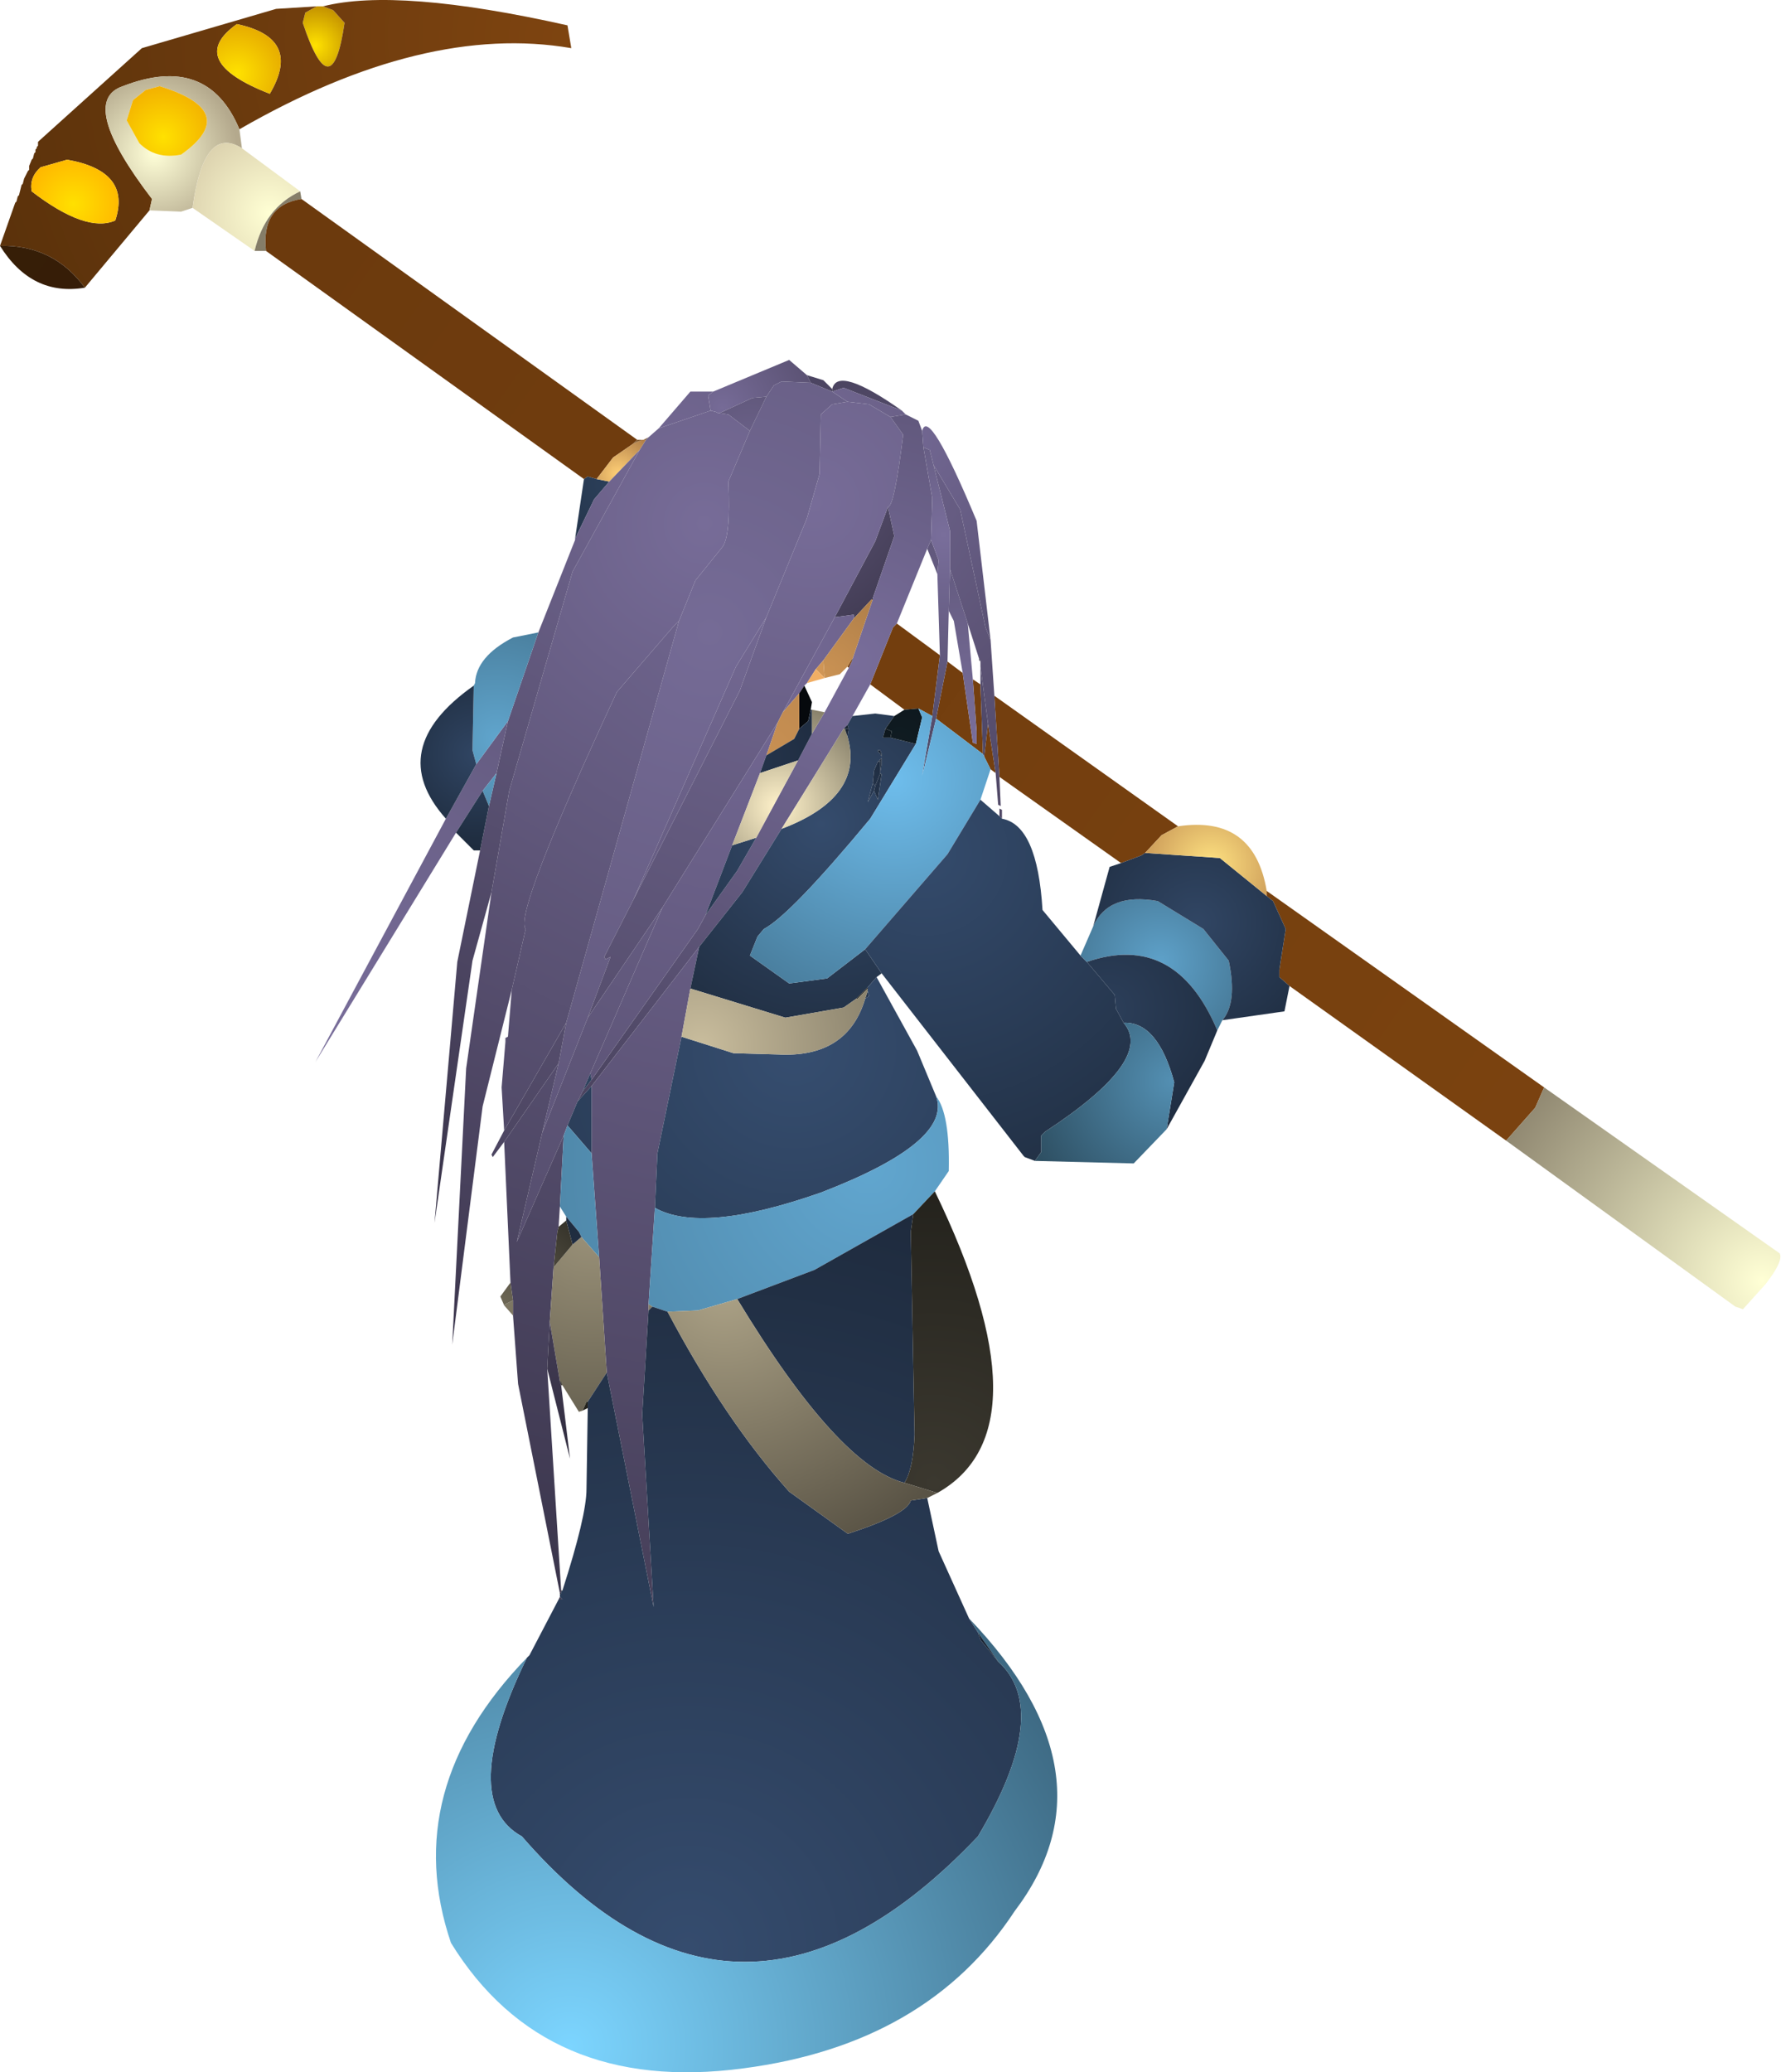 <?xml version="1.0" encoding="UTF-8" standalone="no"?>
<svg xmlns:ffdec="https://www.free-decompiler.com/flash" xmlns:xlink="http://www.w3.org/1999/xlink" ffdec:objectType="shape" height="81.75px" width="70.3px" xmlns="http://www.w3.org/2000/svg">
  <g transform="matrix(1.0, 0.0, 0.0, 1.0, 35.15, 40.9)">
    <path d="M-22.4 -40.65 L-22.0 -40.5 -21.55 -40.0 Q-22.05 -36.55 -23.2 -40.0 L-23.1 -40.4 -22.65 -40.65 -22.4 -40.65" fill="url(#gradient0)" fill-rule="evenodd" stroke="none"/>
    <path d="M-22.4 -40.65 Q-19.45 -41.4 -12.75 -39.9 L-12.6 -39.0 Q-18.4 -40.0 -25.7 -35.8 -26.95 -38.8 -30.3 -37.5 -32.1 -36.9 -29.15 -33.05 L-29.25 -32.6 -31.8 -29.55 Q-33.05 -31.25 -35.15 -31.2 L-34.55 -32.9 -34.5 -32.95 -34.45 -33.15 -34.4 -33.2 -34.3 -33.6 -34.25 -33.65 -34.2 -33.85 -34.15 -33.95 -34.05 -34.15 -34.0 -34.2 -34.0 -34.3 -34.0 -34.35 -33.9 -34.6 -33.85 -34.65 -33.8 -34.85 -33.75 -34.9 -33.75 -35.0 -33.7 -35.05 -33.7 -35.1 -33.65 -35.15 -33.65 -35.3 -33.6 -35.35 -29.55 -39.0 -24.25 -40.55 -22.65 -40.65 -23.1 -40.4 -23.2 -40.0 Q-22.05 -36.55 -21.55 -40.0 L-22.0 -40.5 -22.4 -40.65 M-25.8 -39.95 Q-27.85 -38.5 -24.5 -37.2 -23.2 -39.4 -25.8 -39.95 M-32.5 -34.6 L-33.55 -34.3 Q-34.0 -33.9 -33.9 -33.35 -31.75 -31.7 -30.6 -32.2 -29.95 -34.15 -32.5 -34.6" fill="url(#gradient1)" fill-rule="evenodd" stroke="none"/>
    <path d="M-35.15 -31.2 Q-33.05 -31.25 -31.8 -29.55 -33.9 -29.2 -35.15 -31.2" fill="url(#gradient2)" fill-rule="evenodd" stroke="none"/>
    <path d="M-29.25 -32.6 L-29.15 -33.05 Q-32.1 -36.9 -30.3 -37.5 -26.95 -38.8 -25.7 -35.8 L-25.6 -35.05 Q-27.1 -36.0 -27.55 -32.7 L-28.0 -32.55 -29.25 -32.6 M-29.4 -37.35 L-29.9 -36.95 -30.15 -36.15 -29.65 -35.25 Q-29.0 -34.6 -28.0 -34.8 -25.6 -36.5 -28.85 -37.5 L-29.4 -37.35" fill="url(#gradient3)" fill-rule="evenodd" stroke="none"/>
    <path d="M-25.8 -39.95 Q-23.2 -39.4 -24.5 -37.2 -27.85 -38.5 -25.8 -39.95" fill="url(#gradient4)" fill-rule="evenodd" stroke="none"/>
    <path d="M-29.4 -37.35 L-28.85 -37.5 Q-25.6 -36.5 -28.0 -34.8 -29.0 -34.6 -29.65 -35.25 L-30.15 -36.15 -29.9 -36.95 -29.4 -37.35" fill="url(#gradient5)" fill-rule="evenodd" stroke="none"/>
    <path d="M-25.6 -35.05 L-23.3 -33.35 Q-24.7 -32.7 -25.1 -31.0 L-27.55 -32.7 Q-27.1 -36.0 -25.6 -35.05" fill="url(#gradient6)" fill-rule="evenodd" stroke="none"/>
    <path d="M-23.3 -33.35 L-23.25 -33.05 Q-24.85 -32.8 -24.65 -31.0 L-25.1 -31.0 Q-24.7 -32.7 -23.3 -33.35" fill="url(#gradient7)" fill-rule="evenodd" stroke="none"/>
    <path d="M-23.25 -33.05 L-10.0 -23.55 -10.15 -23.4 -10.95 -22.85 -11.6 -22.0 -11.95 -22.1 -12.1 -22.0 -24.65 -31.0 Q-24.85 -32.8 -23.25 -33.05 M4.1 -13.45 L11.35 -8.3 10.7 -7.95 10.05 -7.25 9.9 -7.15 9.1 -6.85 4.3 -10.25 4.1 -13.45 M14.85 -5.75 L25.8 2.0 25.45 2.8 24.3 4.1 15.75 -2.0 15.35 -2.35 15.35 -2.65 15.6 -4.25 15.1 -5.35 14.85 -5.55 14.85 -5.75 M-1.5 -14.85 L-1.65 -14.55 -1.7 -14.6 -1.55 -14.85 -1.5 -14.85 M-0.8 -13.9 L0.1 -16.15 0.25 -16.3 1.95 -15.05 1.65 -12.65 1.1 -12.95 0.55 -12.9 -0.8 -13.9 M3.85 -12.35 L4.15 -10.4 3.95 -10.55 3.7 -11.05 3.85 -12.35 M2.25 -14.8 L2.85 -14.35 3.25 -11.6 3.4 -11.55 3.4 -12.05 3.25 -14.1 3.55 -13.9 3.65 -11.15 1.8 -12.55 2.25 -14.8" fill="url(#gradient8)" fill-rule="evenodd" stroke="none"/>
    <path d="M-32.5 -34.6 Q-29.95 -34.15 -30.6 -32.2 -31.75 -31.7 -33.9 -33.35 -34.0 -33.9 -33.55 -34.3 L-32.5 -34.6" fill="url(#gradient9)" fill-rule="evenodd" stroke="none"/>
    <path d="M-12.45 -19.65 L-12.1 -22.0 -11.95 -22.1 -11.6 -22.0 -11.1 -21.9 -11.7 -21.2 -12.45 -19.65" fill="url(#gradient10)" fill-rule="evenodd" stroke="none"/>
    <path d="M-9.8 -23.55 L-9.75 -23.55 -9.65 -23.55 -9.9 -23.15 -11.1 -21.9 -11.6 -22.0 -10.95 -22.85 -10.15 -23.4 -9.8 -23.55" fill="url(#gradient11)" fill-rule="evenodd" stroke="none"/>
    <path d="M-10.0 -23.55 L-9.8 -23.55 -10.15 -23.4 -10.0 -23.55 M-9.75 -23.55 L-9.55 -23.65 -9.65 -23.55 -9.75 -23.55" fill="url(#gradient12)" fill-rule="evenodd" stroke="none"/>
    <path d="M-9.55 -23.65 L-9.15 -24.0 -7.1 -24.7 -6.9 -24.65 -6.8 -24.6 -6.75 -24.6 -6.4 -24.55 -5.55 -23.9 -6.4 -21.9 Q-6.3 -19.7 -6.65 -19.3 L-7.7 -18.0 -8.35 -16.4 -8.6 -16.15 -10.8 -13.6 Q-14.9 -4.8 -14.4 -4.25 L-14.95 -1.85 -16.1 2.75 -17.3 12.15 -16.75 1.25 -15.75 -5.7 -15.05 -9.7 -12.55 -18.35 -9.9 -23.15 -9.65 -23.55 -9.55 -23.65" fill="url(#gradient13)" fill-rule="evenodd" stroke="none"/>
    <path d="M-9.15 -24.0 L-7.9 -25.45 -7.0 -25.45 -7.2 -25.3 -7.1 -24.7 -9.15 -24.0 M-15.75 -5.7 L-16.5 -3.0 -18.0 7.35 -17.1 -2.95 -16.2 -7.35 -15.85 -9.1 -15.55 -10.4 -15.1 -12.45 -13.9 -15.95 -12.45 -19.6 -12.45 -19.65 -11.7 -21.2 -11.1 -21.9 -9.9 -23.15 -12.55 -18.35 -15.05 -9.7 -15.75 -5.7" fill="url(#gradient14)" fill-rule="evenodd" stroke="none"/>
    <path d="M-7.0 -25.45 L-4.0 -26.7 -3.3 -26.1 -3.15 -25.8 -4.3 -25.85 -4.6 -25.7 -4.9 -25.25 -5.45 -25.2 -6.75 -24.6 -6.8 -24.6 -6.9 -24.65 -7.1 -24.7 -7.2 -25.3 -7.0 -25.45" fill="url(#gradient15)" fill-rule="evenodd" stroke="none"/>
    <path d="M-3.3 -26.1 L-2.65 -25.9 -2.3 -25.55 -2.3 -25.45 -3.15 -25.8 -3.3 -26.1 M-17.15 -8.05 L-22.7 1.0 -17.55 -8.6 -16.35 -10.75 -15.1 -12.45 -15.55 -10.4 -16.1 -9.7 -17.15 -8.05" fill="url(#gradient16)" fill-rule="evenodd" stroke="none"/>
    <path d="M-4.9 -25.25 L-4.6 -25.7 -4.3 -25.85 -3.15 -25.8 -2.3 -25.45 -1.7 -25.05 -2.3 -24.95 -2.75 -24.55 -2.8 -22.2 -3.3 -20.45 -4.9 -16.55 -6.1 -14.6 -10.15 -5.4 -11.3 -3.15 -11.25 -3.05 -11.05 -3.15 -11.95 -0.75 -13.75 3.8 -13.1 1.05 -12.8 -0.55 -8.35 -16.4 -7.7 -18.0 -6.65 -19.3 Q-6.3 -19.7 -6.4 -21.9 L-5.55 -23.9 -4.9 -25.25" fill="url(#gradient17)" fill-rule="evenodd" stroke="none"/>
    <path d="M-4.9 -25.25 L-5.55 -23.9 -6.4 -24.55 -6.75 -24.6 -5.45 -25.2 -4.9 -25.25 M-0.1 -20.9 L0.15 -19.75 -0.7 -17.3 -0.75 -17.25 -1.45 -16.5 -1.45 -16.65 -2.2 -16.55 -0.6 -19.55 -0.1 -20.9" fill="url(#gradient18)" fill-rule="evenodd" stroke="none"/>
    <path d="M-2.3 -25.55 Q-2.1 -26.5 0.45 -24.7 L-1.85 -25.6 -2.3 -25.45 -2.3 -25.55 M1.45 -19.25 L1.6 -19.6 1.9 -18.8 1.85 -18.25 1.45 -19.25 M2.35 -18.45 L3.05 -16.3 3.25 -14.1 3.4 -12.05 3.4 -11.55 3.25 -11.6 2.85 -14.35 2.5 -16.4 2.3 -16.8 2.35 -18.45" fill="url(#gradient19)" fill-rule="evenodd" stroke="none"/>
    <path d="M0.45 -24.7 L0.6 -24.55 0.0 -24.45 -0.85 -24.95 -1.7 -25.05 -2.3 -25.45 -1.85 -25.6 0.45 -24.7 M3.95 -15.65 L4.1 -13.45 4.3 -10.25 4.35 -9.1 4.25 -9.15 4.15 -10.4 3.85 -12.35 3.55 -14.6 3.55 -14.8 3.55 -14.85 3.5 -14.9 3.05 -16.3 2.35 -18.45 2.35 -19.95 1.7 -22.55 2.75 -20.8 3.75 -16.15 3.95 -15.65 M4.3 -8.7 L4.3 -9.0 4.4 -8.95 4.4 -8.6 4.3 -8.7" fill="url(#gradient20)" fill-rule="evenodd" stroke="none"/>
    <path d="M-15.25 4.15 L-15.7 4.75 -15.75 4.65 -15.25 3.7 -12.8 -0.55 -13.1 1.05 -15.25 4.15 M-11.95 -0.75 L-11.05 -3.15 -11.25 -3.05 -11.3 -3.15 -10.15 -5.4 -5.95 -13.65 -4.9 -16.55 -3.3 -20.45 -2.8 -22.2 -2.75 -24.55 -2.3 -24.95 -1.7 -25.05 -0.85 -24.95 0.0 -24.45 0.5 -23.75 Q0.15 -20.9 -0.1 -20.9 L-0.6 -19.55 -2.2 -16.55 -4.25 -12.8 -4.45 -12.4 -9.0 -5.1 -11.95 -0.75" fill="url(#gradient21)" fill-rule="evenodd" stroke="none"/>
    <path d="M-13.75 3.8 L-11.95 -0.75 -9.0 -5.1 -11.85 1.45 -12.15 2.15 -12.35 2.55 -12.75 3.5 -12.9 3.9 -14.75 8.1 -13.75 3.8 M-10.15 -5.4 L-6.1 -14.6 -4.9 -16.55 -5.95 -13.65 -10.15 -5.4" fill="url(#gradient22)" fill-rule="evenodd" stroke="none"/>
    <path d="M0.6 -24.55 L1.1 -24.3 1.25 -23.9 1.3 -23.25 1.65 -21.25 1.6 -19.6 1.45 -19.25 0.25 -16.3 0.1 -16.15 -0.8 -13.9 -1.5 -12.65 -1.7 -12.3 -1.85 -12.15 -4.3 -8.2 -5.85 -5.7 -7.55 -3.55 -11.8 1.95 -12.35 2.55 -12.15 2.15 -11.8 1.7 -7.6 -4.25 -7.3 -4.8 -6.05 -6.55 -5.3 -7.85 -3.65 -10.9 -3.1 -11.95 -2.6 -12.8 -1.65 -14.55 -1.5 -14.85 -1.5 -14.9 -0.7 -17.25 -0.7 -17.3 0.15 -19.75 -0.1 -20.9 Q0.15 -20.9 0.5 -23.75 L0.0 -24.45 0.6 -24.55" fill="url(#gradient23)" fill-rule="evenodd" stroke="none"/>
    <path d="M-13.1 22.2 L-13.05 22.1 -12.95 22.2 -13.1 22.2 M-13.05 21.95 L-14.7 13.7 -14.9 11.0 -14.9 10.4 -15.0 9.7 -15.25 4.15 -13.1 1.05 -13.75 3.8 -14.75 8.1 -12.9 3.9 -13.05 6.7 -13.1 7.5 -13.15 7.7 -13.3 9.1 -13.45 11.25 -13.55 13.1 -13.0 21.85 -13.0 21.9 -13.0 21.95 -13.05 21.95 M-15.25 3.7 L-15.35 2.0 -15.2 0.2 -15.2 0.05 -15.1 0.0 -14.95 -1.85 -14.4 -4.25 Q-14.9 -4.8 -10.8 -13.6 L-8.6 -16.15 -8.35 -16.4 -12.8 -0.55 -15.25 3.7" fill="url(#gradient24)" fill-rule="evenodd" stroke="none"/>
    <path d="M-2.2 -16.55 L-1.45 -16.65 -1.45 -16.5 -2.65 -14.85 -2.95 -14.5 -3.3 -13.95 -3.4 -13.85 -3.6 -13.55 -4.25 -12.8 -2.2 -16.55 M-7.3 -4.8 L-7.6 -4.25 -11.8 1.7 -11.85 1.45 -9.0 -5.1 -4.45 -12.4 -4.9 -11.1 -5.15 -10.4 -6.25 -7.55 -7.3 -4.8 M-11.8 1.95 L-7.55 -3.55 -7.9 -1.9 -8.25 0.0 -9.2 4.6 -9.3 6.75 -9.55 10.55 -9.55 10.8 -9.8 14.9 -9.35 22.5 -11.2 13.25 -11.5 8.7 -11.8 4.6 -11.8 1.95" fill="url(#gradient25)" fill-rule="evenodd" stroke="none"/>
    <path d="M-1.45 -16.5 L-0.75 -17.25 -0.7 -17.25 -1.5 -14.9 -1.55 -14.85 -1.7 -14.6 -2.0 -14.3 -2.6 -14.15 -2.65 -14.85 -1.45 -16.5" fill="url(#gradient26)" fill-rule="evenodd" stroke="none"/>
    <path d="M-0.75 -17.25 L-0.7 -17.3 -0.7 -17.25 -0.75 -17.25 M-1.5 -14.9 L-1.5 -14.85 -1.55 -14.85 -1.5 -14.9" fill="url(#gradient27)" fill-rule="evenodd" stroke="none"/>
    <path d="M1.25 -23.9 Q1.5 -24.9 3.4 -20.35 L3.95 -15.65 3.75 -16.15 2.75 -20.8 1.7 -22.55 1.55 -23.15 1.3 -23.25 1.25 -23.9 M3.55 -14.85 L3.55 -14.8 3.5 -14.85 3.55 -14.85 M3.55 -14.6 L3.85 -12.35 3.7 -11.05 3.65 -11.15 3.55 -13.9 3.55 -14.6" fill="url(#gradient28)" fill-rule="evenodd" stroke="none"/>
    <path d="M1.6 -19.6 L1.65 -21.25 1.3 -23.25 1.55 -23.15 1.7 -22.55 2.35 -19.95 2.35 -18.45 2.3 -16.8 2.25 -14.8 1.8 -12.55 1.25 -10.3 1.65 -12.65 1.95 -15.05 1.85 -18.25 1.9 -18.8 1.6 -19.6" fill="url(#gradient29)" fill-rule="evenodd" stroke="none"/>
    <path d="M-0.35 -2.5 L-0.55 -2.35 -0.9 -1.95 -1.35 -1.5 -1.85 -1.15 -4.15 -0.75 -7.9 -1.9 -7.55 -3.55 -5.85 -5.7 -4.3 -8.2 Q-1.0 -9.45 -1.7 -11.85 L-1.65 -12.15 -1.7 -12.3 -1.5 -12.65 -0.6 -12.75 0.15 -12.65 -0.2 -12.15 -0.3 -11.8 0.0 -11.8 1.0 -11.55 -0.8 -8.6 Q-3.95 -4.8 -5.0 -4.25 L-5.25 -3.95 -5.55 -3.2 -4.0 -2.1 -2.5 -2.3 -1.0 -3.45 -0.35 -2.5 M-5.3 -7.85 L-6.05 -6.55 -7.3 -4.8 -6.25 -7.55 -5.3 -7.85 M-0.4 -11.15 L-0.35 -11.05 -0.35 -11.15 -0.4 -11.3 -0.5 -11.3 -0.5 -11.25 -0.4 -11.15 M-0.4 -10.45 L-0.35 -10.75 -0.35 -11.0 -0.4 -10.95 -0.5 -10.85 -0.65 -10.5 -0.7 -10.0 -0.9 -9.25 -0.65 -9.7 -0.5 -9.35 -0.35 -10.35 -0.4 -10.4 -0.4 -10.45 M-1.0 -1.5 L-0.9 -1.8 -0.85 -1.6 -1.0 -1.5" fill="url(#gradient30)" fill-rule="evenodd" stroke="none"/>
    <path d="M-0.2 -12.15 L0.15 -12.65 0.55 -12.9 1.1 -12.95 1.25 -12.6 1.0 -11.55 0.0 -11.8 0.05 -12.05 -0.2 -12.15" fill="url(#gradient31)" fill-rule="evenodd" stroke="none"/>
    <path d="M1.0 -11.55 L1.25 -12.6 1.1 -12.95 1.65 -12.65 1.25 -10.3 1.8 -12.55 3.65 -11.15 3.7 -11.05 3.95 -10.55 3.55 -9.35 2.25 -7.2 -1.0 -3.45 -2.5 -2.3 -4.0 -2.1 -5.55 -3.2 -5.25 -3.95 -5.0 -4.25 Q-3.95 -4.8 -0.8 -8.6 L1.0 -11.55" fill="url(#gradient32)" fill-rule="evenodd" stroke="none"/>
    <path d="M-0.2 -12.15 L0.05 -12.05 0.0 -11.8 -0.3 -11.8 -0.2 -12.15" fill="url(#gradient33)" fill-rule="evenodd" stroke="none"/>
    <path d="M-16.45 -13.85 L-16.4 -13.95 Q-16.35 -15.0 -14.9 -15.75 L-13.9 -15.95 -15.1 -12.45 -16.35 -10.75 -16.5 -11.3 -16.45 -13.85 M-15.55 -10.4 L-15.85 -9.1 -16.1 -9.7 -15.55 -10.4" fill="url(#gradient34)" fill-rule="evenodd" stroke="none"/>
    <path d="M-16.2 -7.35 L-16.45 -7.35 -17.15 -8.05 -16.1 -9.7 -15.85 -9.1 -16.2 -7.35 M-17.55 -8.6 Q-20.0 -11.35 -16.45 -13.85 L-16.5 -11.3 -16.35 -10.75 -17.55 -8.6" fill="url(#gradient35)" fill-rule="evenodd" stroke="none"/>
    <path d="M-2.6 -14.15 L-2.95 -14.5 -2.65 -14.85 -2.6 -14.15" fill="url(#gradient36)" fill-rule="evenodd" stroke="none"/>
    <path d="M3.5 -14.9 L3.55 -14.85 3.5 -14.85 3.5 -14.9" fill="url(#gradient37)" fill-rule="evenodd" stroke="none"/>
    <path d="M-2.95 -14.5 L-2.6 -14.15 -3.3 -13.95 -2.95 -14.5" fill="url(#gradient38)" fill-rule="evenodd" stroke="none"/>
    <path d="M-3.6 -13.55 L-3.4 -13.85 -3.1 -13.2 -3.15 -12.9 -3.25 -12.45 -3.6 -12.15 -3.6 -13.55" fill="url(#gradient39)" fill-rule="evenodd" stroke="none"/>
    <path d="M-3.6 -13.55 L-3.6 -12.15 -3.8 -11.75 -4.9 -11.1 -4.45 -12.4 -4.25 -12.8 -3.6 -13.55" fill="url(#gradient40)" fill-rule="evenodd" stroke="none"/>
    <path d="M-3.1 -11.95 L-3.65 -10.9 -5.15 -10.4 -4.9 -11.1 -3.8 -11.75 -3.6 -12.15 -3.25 -12.45 -3.15 -12.9 -3.1 -12.9 -3.1 -11.95" fill="url(#gradient41)" fill-rule="evenodd" stroke="none"/>
    <path d="M-2.6 -12.8 L-3.1 -11.95 -3.1 -12.9 -2.6 -12.8 M-3.65 -10.9 L-5.3 -7.85 -6.25 -7.55 -5.15 -10.4 -3.65 -10.9 M-4.3 -8.2 L-1.85 -12.15 -1.8 -12.15 -1.7 -11.85 Q-1.0 -9.45 -4.3 -8.2" fill="url(#gradient42)" fill-rule="evenodd" stroke="none"/>
    <path d="M-1.85 -12.15 L-1.7 -12.3 -1.65 -12.15 -1.8 -12.15 -1.85 -12.15" fill="url(#gradient43)" fill-rule="evenodd" stroke="none"/>
    <path d="M-1.65 -12.15 L-1.7 -11.85 -1.8 -12.15 -1.65 -12.15" fill="url(#gradient44)" fill-rule="evenodd" stroke="none"/>
    <path d="M5.7 4.9 L5.3 4.75 5.25 4.7 -0.35 -2.5 -1.0 -3.45 2.25 -7.2 3.55 -9.35 4.3 -8.7 4.4 -8.6 Q5.8 -8.35 6.0 -5.0 L7.5 -3.2 7.75 -2.95 8.85 -1.65 8.9 -1.1 9.2 -0.55 Q10.45 0.9 6.1 3.75 L5.95 3.9 5.95 4.55 5.7 4.9" fill="url(#gradient45)" fill-rule="evenodd" stroke="none"/>
    <path d="M-0.35 -11.15 L-0.4 -11.15 -0.5 -11.25 -0.5 -11.3 -0.4 -11.3 -0.35 -11.15 M-0.4 -10.95 L-0.4 -10.85 -0.5 -10.85 -0.4 -10.95" fill="url(#gradient46)" fill-rule="evenodd" stroke="none"/>
    <path d="M-0.35 -11.15 L-0.35 -11.05 -0.4 -11.15 -0.35 -11.15 M-0.4 -10.95 L-0.35 -11.0 -0.35 -10.75 -0.4 -10.45 -0.4 -10.85 -0.4 -10.95" fill="url(#gradient47)" fill-rule="evenodd" stroke="none"/>
    <path d="M-0.4 -10.85 L-0.4 -10.45 -0.4 -10.4 -0.6 -9.9 -0.7 -10.0 -0.65 -10.5 -0.5 -10.85 -0.4 -10.85" fill="url(#gradient48)" fill-rule="evenodd" stroke="none"/>
    <path d="M-0.65 -9.7 L-0.9 -9.25 -0.7 -10.0 -0.6 -9.9 -0.65 -9.7" fill="url(#gradient49)" fill-rule="evenodd" stroke="none"/>
    <path d="M-0.4 -10.4 L-0.35 -10.35 -0.5 -9.35 -0.65 -9.7 -0.6 -9.9 -0.4 -10.4" fill="url(#gradient50)" fill-rule="evenodd" stroke="none"/>
    <path d="M13.1 -0.65 L12.9 -0.25 Q11.25 -4.15 7.75 -2.95 L7.5 -3.2 8.0 -4.35 Q8.6 -5.7 10.55 -5.35 L12.35 -4.25 13.35 -3.0 Q13.7 -1.35 13.1 -0.65" fill="url(#gradient51)" fill-rule="evenodd" stroke="none"/>
    <path d="M15.75 -2.0 L15.55 -1.0 13.1 -0.65 Q13.7 -1.35 13.35 -3.0 L12.35 -4.25 10.55 -5.35 Q8.6 -5.7 8.0 -4.35 L8.65 -6.7 9.1 -6.85 9.9 -7.15 10.05 -7.25 13.0 -7.05 14.85 -5.55 15.1 -5.35 15.6 -4.25 15.35 -2.65 15.35 -2.35 15.75 -2.0" fill="url(#gradient52)" fill-rule="evenodd" stroke="none"/>
    <path d="M11.35 -8.3 Q14.35 -8.75 14.85 -5.75 L14.85 -5.55 13.0 -7.05 10.05 -7.25 10.7 -7.95 11.35 -8.3" fill="url(#gradient53)" fill-rule="evenodd" stroke="none"/>
    <path d="M-0.55 -2.35 L1.05 0.55 1.8 2.35 Q2.45 4.15 -2.75 6.15 -7.45 7.8 -9.3 6.75 L-9.2 4.6 -8.25 0.0 -6.2 0.65 -4.45 0.7 Q-1.7 0.85 -1.0 -1.5 L-0.85 -1.6 -0.9 -1.8 -0.9 -1.9 -0.9 -1.95 -0.55 -2.35 M-11.8 1.7 L-12.15 2.15 -11.85 1.45 -11.8 1.7 M-12.35 2.55 L-11.8 1.95 -11.8 4.6 -12.75 3.5 -12.35 2.55" fill="url(#gradient54)" fill-rule="evenodd" stroke="none"/>
    <path d="M12.9 -0.25 L12.4 0.95 10.9 3.65 11.2 1.8 Q10.55 -0.6 9.2 -0.55 L8.9 -1.1 8.85 -1.65 7.75 -2.95 Q11.25 -4.15 12.9 -0.25" fill="url(#gradient55)" fill-rule="evenodd" stroke="none"/>
    <path d="M10.9 3.65 L9.6 5.0 5.7 4.9 5.95 4.55 5.95 3.9 6.1 3.75 Q10.45 0.9 9.2 -0.55 10.55 -0.6 11.2 1.8 L10.9 3.65" fill="url(#gradient56)" fill-rule="evenodd" stroke="none"/>
    <path d="M-0.9 -1.9 L-1.3 -1.5 -1.35 -1.5 -0.9 -1.95 -0.9 -1.9" fill="url(#gradient57)" fill-rule="evenodd" stroke="none"/>
    <path d="M-8.25 0.0 L-7.9 -1.9 -4.15 -0.75 -1.85 -1.15 -1.35 -1.5 -1.3 -1.5 -0.9 -1.9 -0.9 -1.8 -1.0 -1.5 Q-1.7 0.85 -4.45 0.7 L-6.2 0.65 -8.25 0.0" fill="url(#gradient58)" fill-rule="evenodd" stroke="none"/>
    <path d="M1.8 2.35 Q2.35 3.05 2.3 5.3 L1.75 6.1 0.9 7.0 -3.0 9.2 -6.05 10.35 -7.6 10.8 -8.8 10.85 -9.4 10.65 -9.55 10.55 -9.3 6.75 Q-7.45 7.8 -2.75 6.15 2.45 4.15 1.8 2.35 M-12.9 3.9 L-12.75 3.5 -11.8 4.6 -11.5 8.7 -12.2 7.9 -12.3 7.7 -12.8 7.1 -13.05 6.7 -12.9 3.9" fill="url(#gradient59)" fill-rule="evenodd" stroke="none"/>
    <path d="M-14.9 11.0 L-15.25 10.6 -15.2 10.55 -14.9 10.4 -14.9 11.0 M-12.55 8.2 L-12.2 7.9 -11.5 8.7 -11.2 13.25 -11.95 14.4 -12.0 14.4 -12.15 14.75 -12.3 14.8 -12.95 13.75 -13.0 13.6 -13.05 13.6 -13.45 11.25 -13.3 9.1 -12.55 8.2 M-9.55 10.8 L-9.55 10.55 -9.4 10.65 -9.55 10.8" fill="url(#gradient60)" fill-rule="evenodd" stroke="none"/>
    <path d="M1.45 18.2 L1.9 20.3 3.1 22.95 3.45 23.5 3.55 23.8 4.25 24.65 Q6.4 26.6 3.45 31.55 -5.95 41.45 -14.55 31.55 -17.1 30.15 -14.35 24.5 L-14.25 24.4 -13.1 22.2 -12.95 22.2 -13.05 22.1 -13.05 22.0 -13.0 21.95 -13.0 21.9 -12.95 21.85 Q-12.0 18.9 -12.0 17.85 L-11.95 14.65 -11.95 14.4 -11.2 13.25 -9.35 22.5 -9.8 14.9 -9.55 10.8 -9.4 10.65 -8.8 10.85 Q-6.55 15.1 -4.0 17.95 L-1.7 19.6 -1.65 19.6 Q0.65 18.85 0.8 18.3 L1.45 18.2 M-12.55 8.2 L-12.8 7.25 -12.8 7.1 -12.3 7.7 -12.2 7.9 -12.55 8.2 M-6.05 10.35 L-3.0 9.2 0.9 7.0 0.8 7.7 0.95 15.7 Q0.9 17.05 0.55 17.6 -2.05 16.95 -6.05 10.35" fill="url(#gradient61)" fill-rule="evenodd" stroke="none"/>
    <path d="M25.8 2.0 L35.1 8.55 Q35.25 8.85 34.55 9.75 L33.65 10.75 33.35 10.65 24.3 4.1 25.45 2.8 25.8 2.0" fill="url(#gradient62)" fill-rule="evenodd" stroke="none"/>
    <path d="M-15.25 10.6 L-15.4 10.25 -15.0 9.7 -14.9 10.4 -15.2 10.55 -15.25 10.6 M-12.8 7.25 L-12.55 8.2 -13.3 9.1 -13.15 7.7 -13.1 7.5 -12.8 7.25 M-12.15 14.75 L-12.0 14.4 -11.95 14.4 -11.95 14.65 -12.15 14.75 M-12.95 13.75 L-13.0 13.75 -13.05 13.6 -13.0 13.6 -12.95 13.75" fill="url(#gradient63)" fill-rule="evenodd" stroke="none"/>
    <path d="M1.75 6.1 Q6.3 15.5 1.85 18.0 L0.55 17.6 Q0.9 17.05 0.95 15.7 L0.8 7.7 0.9 7.0 1.75 6.1" fill="url(#gradient64)" fill-rule="evenodd" stroke="none"/>
    <path d="M1.85 18.0 L1.45 18.2 0.8 18.3 Q0.65 18.85 -1.65 19.6 L-1.7 19.6 -4.0 17.95 Q-6.55 15.1 -8.8 10.85 L-7.6 10.8 -6.05 10.35 Q-2.05 16.95 0.55 17.6 L1.85 18.0" fill="url(#gradient65)" fill-rule="evenodd" stroke="none"/>
    <path d="M-13.05 13.6 L-13.0 13.75 -12.65 16.65 -13.55 13.1 -13.45 11.25 -13.05 13.6" fill="url(#gradient66)" fill-rule="evenodd" stroke="none"/>
    <path d="M-13.05 22.0 L-13.05 21.95 -13.0 21.95 -13.05 22.0 M-12.95 21.85 L-13.0 21.9 -13.0 21.85 -12.95 21.85" fill="url(#gradient67)" fill-rule="evenodd" stroke="none"/>
    <path d="M3.1 22.95 Q9.0 29.1 4.9 34.5 1.45 39.75 -5.8 40.7 -13.65 41.75 -17.35 35.75 -19.4 29.7 -14.35 24.5 -17.1 30.15 -14.55 31.55 -5.95 41.45 3.45 31.55 6.4 26.6 4.25 24.65 L3.45 23.5 3.1 22.95" fill="url(#gradient68)" fill-rule="evenodd" stroke="none"/>
    <path d="M3.45 23.5 L4.25 24.65 3.55 23.8 3.45 23.5" fill="url(#gradient69)" fill-rule="evenodd" stroke="none"/>
  </g>
  <defs>
    <radialGradient cx="0" cy="0" gradientTransform="matrix(0.002, 0.0, 0.0, 0.002, -22.7, -39.1)" gradientUnits="userSpaceOnUse" id="gradient0" r="819.2" spreadMethod="pad">
      <stop offset="0.0" stop-color="#ffe200"/>
      <stop offset="1.0" stop-color="#c18e00"/>
    </radialGradient>
    <radialGradient cx="0" cy="0" gradientTransform="matrix(0.029, 0.0, 0.0, 0.029, -12.7, -39.45)" gradientUnits="userSpaceOnUse" id="gradient1" r="819.2" spreadMethod="pad">
      <stop offset="0.0" stop-color="#7e4410"/>
      <stop offset="1.0" stop-color="#5b320b"/>
    </radialGradient>
    <radialGradient cx="0" cy="0" gradientTransform="matrix(0.004, 0.0, 0.0, 0.004, -34.8, -31.35)" gradientUnits="userSpaceOnUse" id="gradient2" r="819.2" spreadMethod="pad">
      <stop offset="0.0" stop-color="#361e07"/>
      <stop offset="1.0" stop-color="#361d07"/>
    </radialGradient>
    <radialGradient cx="0" cy="0" gradientTransform="matrix(0.004, 0.0, 0.0, 0.004, -29.05, -34.85)" gradientUnits="userSpaceOnUse" id="gradient3" r="819.2" spreadMethod="pad">
      <stop offset="0.0" stop-color="#ffffd8"/>
      <stop offset="1.0" stop-color="#b4a98d"/>
    </radialGradient>
    <radialGradient cx="0" cy="0" gradientTransform="matrix(0.003, 0.0, 0.0, 0.003, -25.8, -38.0)" gradientUnits="userSpaceOnUse" id="gradient4" r="819.2" spreadMethod="pad">
      <stop offset="0.0" stop-color="#ffe200"/>
      <stop offset="1.0" stop-color="#e09d00"/>
    </radialGradient>
    <radialGradient cx="0" cy="0" gradientTransform="matrix(0.003, 0.0, 0.0, 0.003, -28.7, -35.5)" gradientUnits="userSpaceOnUse" id="gradient5" r="819.2" spreadMethod="pad">
      <stop offset="0.0" stop-color="#ffe100"/>
      <stop offset="1.0" stop-color="#f0a600"/>
    </radialGradient>
    <radialGradient cx="0" cy="0" gradientTransform="matrix(0.005, 0.0, 0.0, 0.005, -24.5, -32.5)" gradientUnits="userSpaceOnUse" id="gradient6" r="819.2" spreadMethod="pad">
      <stop offset="0.0" stop-color="#ffffd4"/>
      <stop offset="1.0" stop-color="#d5c9a7"/>
    </radialGradient>
    <radialGradient cx="0" cy="0" gradientTransform="matrix(0.003, 0.0, 0.0, 0.003, -24.15, -32.95)" gradientUnits="userSpaceOnUse" id="gradient7" r="819.2" spreadMethod="pad">
      <stop offset="0.0" stop-color="#867e69"/>
      <stop offset="1.0" stop-color="#857d68"/>
    </radialGradient>
    <radialGradient cx="0" cy="0" gradientTransform="matrix(0.096, 0.0, 0.0, 0.096, 34.4, 9.65)" gradientUnits="userSpaceOnUse" id="gradient8" r="819.2" spreadMethod="pad">
      <stop offset="0.0" stop-color="#7d4410"/>
      <stop offset="1.0" stop-color="#6a390d"/>
    </radialGradient>
    <radialGradient cx="0" cy="0" gradientTransform="matrix(0.003, 0.0, 0.0, 0.003, -32.25, -32.85)" gradientUnits="userSpaceOnUse" id="gradient9" r="819.2" spreadMethod="pad">
      <stop offset="0.0" stop-color="#ffe000"/>
      <stop offset="1.0" stop-color="#ffad00"/>
    </radialGradient>
    <radialGradient cx="0" cy="0" gradientTransform="matrix(0.004, 0.0, 0.0, 0.004, -10.8, -21.85)" gradientUnits="userSpaceOnUse" id="gradient10" r="819.2" spreadMethod="pad">
      <stop offset="0.0" stop-color="#2c405b"/>
      <stop offset="1.0" stop-color="#233349"/>
    </radialGradient>
    <radialGradient cx="0" cy="0" gradientTransform="matrix(0.002, 0.0, 0.0, 0.002, -10.75, -22.2)" gradientUnits="userSpaceOnUse" id="gradient11" r="819.2" spreadMethod="pad">
      <stop offset="0.0" stop-color="#ffcf76"/>
      <stop offset="1.0" stop-color="#b3814a"/>
    </radialGradient>
    <radialGradient cx="0" cy="0" gradientTransform="matrix(0.003, 0.0, 0.0, 0.003, -11.35, -22.35)" gradientUnits="userSpaceOnUse" id="gradient12" r="819.2" spreadMethod="pad">
      <stop offset="0.0" stop-color="#c18c50"/>
      <stop offset="1.0" stop-color="#775632"/>
    </radialGradient>
    <radialGradient cx="0" cy="0" gradientTransform="matrix(0.042, 0.0, 0.0, 0.042, -7.35, -20.25)" gradientUnits="userSpaceOnUse" id="gradient13" r="819.2" spreadMethod="pad">
      <stop offset="0.0" stop-color="#776c98"/>
      <stop offset="1.0" stop-color="#3c364d"/>
    </radialGradient>
    <radialGradient cx="0" cy="0" gradientTransform="matrix(0.039, 0.0, 0.0, 0.039, -8.85, -22.75)" gradientUnits="userSpaceOnUse" id="gradient14" r="819.2" spreadMethod="pad">
      <stop offset="0.0" stop-color="#736893"/>
      <stop offset="1.0" stop-color="#383348"/>
    </radialGradient>
    <radialGradient cx="0" cy="0" gradientTransform="matrix(0.007, 0.0, 0.0, 0.007, -6.65, -24.8)" gradientUnits="userSpaceOnUse" id="gradient15" r="819.2" spreadMethod="pad">
      <stop offset="0.0" stop-color="#766b97"/>
      <stop offset="1.0" stop-color="#4c4460"/>
    </radialGradient>
    <radialGradient cx="0" cy="0" gradientTransform="matrix(0.041, 0.0, 0.0, 0.041, -22.8, 1.0)" gradientUnits="userSpaceOnUse" id="gradient16" r="819.2" spreadMethod="pad">
      <stop offset="0.0" stop-color="#7a6f9c"/>
      <stop offset="1.0" stop-color="#4c4562"/>
    </radialGradient>
    <radialGradient cx="0" cy="0" gradientTransform="matrix(0.025, 0.0, 0.0, 0.025, -7.15, -15.95)" gradientUnits="userSpaceOnUse" id="gradient17" r="819.2" spreadMethod="pad">
      <stop offset="0.0" stop-color="#756b96"/>
      <stop offset="1.0" stop-color="#60577b"/>
    </radialGradient>
    <radialGradient cx="0" cy="0" gradientTransform="matrix(0.01, 0.0, 0.0, 0.01, -5.6, -23.3)" gradientUnits="userSpaceOnUse" id="gradient18" r="819.2" spreadMethod="pad">
      <stop offset="0.0" stop-color="#6c628a"/>
      <stop offset="1.0" stop-color="#423c54"/>
    </radialGradient>
    <radialGradient cx="0" cy="0" gradientTransform="matrix(0.019, 0.0, 0.0, 0.019, 3.35, -11.35)" gradientUnits="userSpaceOnUse" id="gradient19" r="819.2" spreadMethod="pad">
      <stop offset="0.0" stop-color="#7a6f9c"/>
      <stop offset="1.0" stop-color="#4b4460"/>
    </radialGradient>
    <radialGradient cx="0" cy="0" gradientTransform="matrix(0.021, 0.0, 0.0, 0.021, -4.1, -23.1)" gradientUnits="userSpaceOnUse" id="gradient20" r="819.2" spreadMethod="pad">
      <stop offset="0.0" stop-color="#766b97"/>
      <stop offset="1.0" stop-color="#4e4663"/>
    </radialGradient>
    <radialGradient cx="0" cy="0" gradientTransform="matrix(0.035, 0.0, 0.0, 0.035, -3.05, -21.05)" gradientUnits="userSpaceOnUse" id="gradient21" r="819.2" spreadMethod="pad">
      <stop offset="0.0" stop-color="#776c98"/>
      <stop offset="1.0" stop-color="#4c4561"/>
    </radialGradient>
    <radialGradient cx="0" cy="0" gradientTransform="matrix(0.038, 0.0, 0.0, 0.038, -2.85, -21.0)" gradientUnits="userSpaceOnUse" id="gradient22" r="819.2" spreadMethod="pad">
      <stop offset="0.0" stop-color="#786d99"/>
      <stop offset="1.0" stop-color="#564e6e"/>
    </radialGradient>
    <radialGradient cx="0" cy="0" gradientTransform="matrix(0.025, 0.0, 0.0, 0.025, -1.45, -14.85)" gradientUnits="userSpaceOnUse" id="gradient23" r="819.2" spreadMethod="pad">
      <stop offset="0.0" stop-color="#786d9a"/>
      <stop offset="1.0" stop-color="#4a435f"/>
    </radialGradient>
    <radialGradient cx="0" cy="0" gradientTransform="matrix(0.055, 0.0, 0.0, 0.055, -3.6, -21.75)" gradientUnits="userSpaceOnUse" id="gradient24" r="819.2" spreadMethod="pad">
      <stop offset="0.0" stop-color="#776c98"/>
      <stop offset="1.0" stop-color="#3a354b"/>
    </radialGradient>
    <radialGradient cx="0" cy="0" gradientTransform="matrix(0.046, 0.0, 0.0, 0.046, -5.55, -15.1)" gradientUnits="userSpaceOnUse" id="gradient25" r="819.2" spreadMethod="pad">
      <stop offset="0.0" stop-color="#746995"/>
      <stop offset="1.0" stop-color="#463f59"/>
    </radialGradient>
    <radialGradient cx="0" cy="0" gradientTransform="matrix(0.005, 0.0, 0.0, 0.005, -2.7, -14.2)" gradientUnits="userSpaceOnUse" id="gradient26" r="819.2" spreadMethod="pad">
      <stop offset="0.0" stop-color="#cb9354"/>
      <stop offset="1.0" stop-color="#ac7c47"/>
    </radialGradient>
    <radialGradient cx="0" cy="0" gradientTransform="matrix(0.035, 0.0, 0.0, 0.035, -3.0, -24.15)" gradientUnits="userSpaceOnUse" id="gradient27" r="819.2" spreadMethod="pad">
      <stop offset="0.0" stop-color="#24202d"/>
      <stop offset="1.0" stop-color="#0f0e13"/>
    </radialGradient>
    <radialGradient cx="0" cy="0" gradientTransform="matrix(0.017, 0.0, 0.0, 0.017, 0.0, -23.75)" gradientUnits="userSpaceOnUse" id="gradient28" r="819.2" spreadMethod="pad">
      <stop offset="0.0" stop-color="#746995"/>
      <stop offset="1.0" stop-color="#4b4461"/>
    </radialGradient>
    <radialGradient cx="0" cy="0" gradientTransform="matrix(0.012, 0.0, 0.0, 0.012, 2.1, -19.8)" gradientUnits="userSpaceOnUse" id="gradient29" r="819.2" spreadMethod="pad">
      <stop offset="0.0" stop-color="#796e9b"/>
      <stop offset="1.0" stop-color="#49435e"/>
    </radialGradient>
    <radialGradient cx="0" cy="0" gradientTransform="matrix(0.012, 0.0, 0.0, 0.012, -2.75, -8.4)" gradientUnits="userSpaceOnUse" id="gradient30" r="819.2" spreadMethod="pad">
      <stop offset="0.0" stop-color="#354c6d"/>
      <stop offset="1.0" stop-color="#1e2b3d"/>
    </radialGradient>
    <radialGradient cx="0" cy="0" gradientTransform="matrix(0.002, 0.0, 0.0, 0.002, 0.35, -11.6)" gradientUnits="userSpaceOnUse" id="gradient31" r="819.2" spreadMethod="pad">
      <stop offset="0.0" stop-color="#101c22"/>
      <stop offset="1.0" stop-color="#0e181e"/>
    </radialGradient>
    <radialGradient cx="0" cy="0" gradientTransform="matrix(0.011, 0.0, 0.0, 0.011, 0.15, -10.15)" gradientUnits="userSpaceOnUse" id="gradient32" r="819.2" spreadMethod="pad">
      <stop offset="0.0" stop-color="#6ebdec"/>
      <stop offset="1.0" stop-color="#4a7f9f"/>
    </radialGradient>
    <radialGradient cx="0" cy="0" gradientTransform="matrix(0.002, 0.0, 0.0, 0.002, -0.3, -12.2)" gradientUnits="userSpaceOnUse" id="gradient33" r="819.2" spreadMethod="pad">
      <stop offset="0.0" stop-color="#0e181e"/>
      <stop offset="1.0" stop-color="#0e181e"/>
    </radialGradient>
    <radialGradient cx="0" cy="0" gradientTransform="matrix(0.006, 0.0, 0.0, 0.006, -15.55, -11.75)" gradientUnits="userSpaceOnUse" id="gradient34" r="819.2" spreadMethod="pad">
      <stop offset="0.0" stop-color="#60a5cd"/>
      <stop offset="1.0" stop-color="#487c9a"/>
    </radialGradient>
    <radialGradient cx="0" cy="0" gradientTransform="matrix(0.006, 0.0, 0.0, 0.006, -16.35, -11.15)" gradientUnits="userSpaceOnUse" id="gradient35" r="819.2" spreadMethod="pad">
      <stop offset="0.0" stop-color="#304563"/>
      <stop offset="1.0" stop-color="#182331"/>
    </radialGradient>
    <radialGradient cx="0" cy="0" gradientTransform="matrix(0.002, 0.0, 0.0, 0.002, -4.1, -15.65)" gradientUnits="userSpaceOnUse" id="gradient36" r="819.2" spreadMethod="pad">
      <stop offset="0.0" stop-color="#dea05c"/>
      <stop offset="1.0" stop-color="#d09656"/>
    </radialGradient>
    <radialGradient cx="0" cy="0" gradientTransform="matrix(0.008, 0.0, 0.0, 0.008, 3.55, -14.95)" gradientUnits="userSpaceOnUse" id="gradient37" r="819.2" spreadMethod="pad">
      <stop offset="0.0" stop-color="#0f0e13"/>
      <stop offset="1.0" stop-color="#0f0e13"/>
    </radialGradient>
    <radialGradient cx="0" cy="0" gradientTransform="matrix(0.002, 0.0, 0.0, 0.002, -3.45, -14.0)" gradientUnits="userSpaceOnUse" id="gradient38" r="819.2" spreadMethod="pad">
      <stop offset="0.0" stop-color="#f1ae64"/>
      <stop offset="1.0" stop-color="#f1ae64"/>
    </radialGradient>
    <radialGradient cx="0" cy="0" gradientTransform="matrix(0.003, 0.0, 0.0, 0.003, -3.25, -13.5)" gradientUnits="userSpaceOnUse" id="gradient39" r="819.2" spreadMethod="pad">
      <stop offset="0.0" stop-color="#06090d"/>
      <stop offset="1.0" stop-color="#06090d"/>
    </radialGradient>
    <radialGradient cx="0" cy="0" gradientTransform="matrix(0.005, 0.0, 0.0, 0.005, -5.1, -11.0)" gradientUnits="userSpaceOnUse" id="gradient40" r="819.2" spreadMethod="pad">
      <stop offset="0.0" stop-color="#c89053"/>
      <stop offset="1.0" stop-color="#bd884e"/>
    </radialGradient>
    <radialGradient cx="0" cy="0" gradientTransform="matrix(0.004, 0.0, 0.0, 0.004, -5.6, -10.95)" gradientUnits="userSpaceOnUse" id="gradient41" r="819.2" spreadMethod="pad">
      <stop offset="0.0" stop-color="#25354c"/>
      <stop offset="1.0" stop-color="#1f2c40"/>
    </radialGradient>
    <radialGradient cx="0" cy="0" gradientTransform="matrix(0.005, 0.0, 0.0, 0.005, -4.45, -9.1)" gradientUnits="userSpaceOnUse" id="gradient42" r="819.2" spreadMethod="pad">
      <stop offset="0.0" stop-color="#fff2ca"/>
      <stop offset="1.0" stop-color="#88816b"/>
    </radialGradient>
    <radialGradient cx="0" cy="0" gradientTransform="matrix(0.001, 0.0, 0.0, 0.001, -1.9, -12.2)" gradientUnits="userSpaceOnUse" id="gradient43" r="819.2" spreadMethod="pad">
      <stop offset="0.0" stop-color="#1a2535"/>
      <stop offset="1.0" stop-color="#182332"/>
    </radialGradient>
    <radialGradient cx="0" cy="0" gradientTransform="matrix(0.003, 0.0, 0.0, 0.003, -1.1, -11.35)" gradientUnits="userSpaceOnUse" id="gradient44" r="819.2" spreadMethod="pad">
      <stop offset="0.0" stop-color="#1c2839"/>
      <stop offset="1.0" stop-color="#131c29"/>
    </radialGradient>
    <radialGradient cx="0" cy="0" gradientTransform="matrix(0.016, 0.0, 0.0, 0.016, 1.35, -7.25)" gradientUnits="userSpaceOnUse" id="gradient45" r="819.2" spreadMethod="pad">
      <stop offset="0.0" stop-color="#344b6c"/>
      <stop offset="1.0" stop-color="#223146"/>
    </radialGradient>
    <radialGradient cx="0" cy="0" gradientTransform="matrix(6.0E-4, 0.0, 0.0, 6.0E-4, -0.45, -11.1)" gradientUnits="userSpaceOnUse" id="gradient46" r="819.2" spreadMethod="pad">
      <stop offset="0.0" stop-color="#1d2a3d"/>
      <stop offset="1.0" stop-color="#1a2636"/>
    </radialGradient>
    <radialGradient cx="0" cy="0" gradientTransform="matrix(7.0E-4, 0.0, 0.0, 7.0E-4, -0.4, -10.8)" gradientUnits="userSpaceOnUse" id="gradient47" r="819.2" spreadMethod="pad">
      <stop offset="0.0" stop-color="#1c2839"/>
      <stop offset="1.0" stop-color="#1a2636"/>
    </radialGradient>
    <radialGradient cx="0" cy="0" gradientTransform="matrix(0.002, 0.0, 0.0, 0.002, -0.6, -9.9)" gradientUnits="userSpaceOnUse" id="gradient48" r="819.2" spreadMethod="pad">
      <stop offset="0.0" stop-color="#233248"/>
      <stop offset="1.0" stop-color="#1d2a3d"/>
    </radialGradient>
    <radialGradient cx="0" cy="0" gradientTransform="matrix(0.002, 0.0, 0.0, 0.002, -1.1, -8.8)" gradientUnits="userSpaceOnUse" id="gradient49" r="819.2" spreadMethod="pad">
      <stop offset="0.0" stop-color="#283a53"/>
      <stop offset="1.0" stop-color="#273750"/>
    </radialGradient>
    <radialGradient cx="0" cy="0" gradientTransform="matrix(0.001, 0.0, 0.0, 0.001, -0.6, -9.9)" gradientUnits="userSpaceOnUse" id="gradient50" r="819.2" spreadMethod="pad">
      <stop offset="0.0" stop-color="#233248"/>
      <stop offset="1.0" stop-color="#202e41"/>
    </radialGradient>
    <radialGradient cx="0" cy="0" gradientTransform="matrix(0.004, 0.0, 0.0, 0.004, 10.65, -2.95)" gradientUnits="userSpaceOnUse" id="gradient51" r="819.2" spreadMethod="pad">
      <stop offset="0.0" stop-color="#5ea1c9"/>
      <stop offset="1.0" stop-color="#497d9c"/>
    </radialGradient>
    <radialGradient cx="0" cy="0" gradientTransform="matrix(0.006, 0.0, 0.0, 0.006, 12.1, -4.5)" gradientUnits="userSpaceOnUse" id="gradient52" r="819.2" spreadMethod="pad">
      <stop offset="0.0" stop-color="#314664"/>
      <stop offset="1.0" stop-color="#213045"/>
    </radialGradient>
    <radialGradient cx="0" cy="0" gradientTransform="matrix(0.004, 0.0, 0.0, 0.004, 12.65, -6.75)" gradientUnits="userSpaceOnUse" id="gradient53" r="819.2" spreadMethod="pad">
      <stop offset="0.0" stop-color="#ffe382"/>
      <stop offset="1.0" stop-color="#c18c50"/>
    </radialGradient>
    <radialGradient cx="0" cy="0" gradientTransform="matrix(0.012, 0.0, 0.0, 0.012, -3.8, 0.4)" gradientUnits="userSpaceOnUse" id="gradient54" r="819.2" spreadMethod="pad">
      <stop offset="0.0" stop-color="#364e70"/>
      <stop offset="1.0" stop-color="#2b3e59"/>
    </radialGradient>
    <radialGradient cx="0" cy="0" gradientTransform="matrix(0.006, 0.0, 0.0, 0.006, 8.6, -1.1)" gradientUnits="userSpaceOnUse" id="gradient55" r="819.2" spreadMethod="pad">
      <stop offset="0.0" stop-color="#2c3f5a"/>
      <stop offset="1.0" stop-color="#202e42"/>
    </radialGradient>
    <radialGradient cx="0" cy="0" gradientTransform="matrix(0.008, 0.0, 0.0, 0.008, 11.1, 1.75)" gradientUnits="userSpaceOnUse" id="gradient56" r="819.2" spreadMethod="pad">
      <stop offset="0.0" stop-color="#538fb2"/>
      <stop offset="1.0" stop-color="#2b4a5c"/>
    </radialGradient>
    <radialGradient cx="0" cy="0" gradientTransform="matrix(0.001, 0.0, 0.0, 0.001, -0.9, -2.15)" gradientUnits="userSpaceOnUse" id="gradient57" r="819.2" spreadMethod="pad">
      <stop offset="0.0" stop-color="#1f1e19"/>
      <stop offset="1.0" stop-color="#1f1e19"/>
    </radialGradient>
    <radialGradient cx="0" cy="0" gradientTransform="matrix(0.009, 0.0, 0.0, 0.009, -7.5, 0.35)" gradientUnits="userSpaceOnUse" id="gradient58" r="819.2" spreadMethod="pad">
      <stop offset="0.0" stop-color="#c9bd9d"/>
      <stop offset="1.0" stop-color="#88806b"/>
    </radialGradient>
    <radialGradient cx="0" cy="0" gradientTransform="matrix(0.019, 0.0, 0.0, 0.019, -0.85, 5.15)" gradientUnits="userSpaceOnUse" id="gradient59" r="819.2" spreadMethod="pad">
      <stop offset="0.0" stop-color="#61a6cf"/>
      <stop offset="1.0" stop-color="#4b81a1"/>
    </radialGradient>
    <radialGradient cx="0" cy="0" gradientTransform="matrix(0.009, 0.0, 0.0, 0.009, -11.8, 7.3)" gradientUnits="userSpaceOnUse" id="gradient60" r="819.2" spreadMethod="pad">
      <stop offset="0.0" stop-color="#9c937a"/>
      <stop offset="1.0" stop-color="#6b6554"/>
    </radialGradient>
    <radialGradient cx="0" cy="0" gradientTransform="matrix(0.039, 0.0, 0.0, 0.039, -8.0, 36.0)" gradientUnits="userSpaceOnUse" id="gradient61" r="819.2" spreadMethod="pad">
      <stop offset="0.0" stop-color="#354c6e"/>
      <stop offset="1.0" stop-color="#1d293b"/>
    </radialGradient>
    <radialGradient cx="0" cy="0" gradientTransform="matrix(0.014, 0.0, 0.0, 0.014, 34.4, 9.65)" gradientUnits="userSpaceOnUse" id="gradient62" r="819.2" spreadMethod="pad">
      <stop offset="0.0" stop-color="#ffffd5"/>
      <stop offset="1.0" stop-color="#918972"/>
    </radialGradient>
    <radialGradient cx="0" cy="0" gradientTransform="matrix(0.007, 0.0, 0.0, 0.007, -15.3, 10.5)" gradientUnits="userSpaceOnUse" id="gradient63" r="819.2" spreadMethod="pad">
      <stop offset="0.0" stop-color="#6c6655"/>
      <stop offset="1.0" stop-color="#1f1e19"/>
    </radialGradient>
    <radialGradient cx="0" cy="0" gradientTransform="matrix(0.017, 0.0, 0.0, 0.017, 1.7, 17.6)" gradientUnits="userSpaceOnUse" id="gradient64" r="819.2" spreadMethod="pad">
      <stop offset="0.0" stop-color="#3b382f"/>
      <stop offset="1.0" stop-color="#1f1e19"/>
    </radialGradient>
    <radialGradient cx="0" cy="0" gradientTransform="matrix(0.014, 0.0, 0.0, 0.014, -6.55, 9.65)" gradientUnits="userSpaceOnUse" id="gradient65" r="819.2" spreadMethod="pad">
      <stop offset="0.0" stop-color="#aea488"/>
      <stop offset="1.0" stop-color="#595345"/>
    </radialGradient>
    <radialGradient cx="0" cy="0" gradientTransform="matrix(0.009, 0.0, 0.0, 0.009, -13.85, 9.4)" gradientUnits="userSpaceOnUse" id="gradient66" r="819.2" spreadMethod="pad">
      <stop offset="0.0" stop-color="#49425d"/>
      <stop offset="1.0" stop-color="#312d3f"/>
    </radialGradient>
    <radialGradient cx="0" cy="0" gradientTransform="matrix(0.023, 0.0, 0.0, 0.023, -12.85, 6.85)" gradientUnits="userSpaceOnUse" id="gradient67" r="819.2" spreadMethod="pad">
      <stop offset="0.0" stop-color="#06090d"/>
      <stop offset="1.0" stop-color="#06090d"/>
    </radialGradient>
    <radialGradient cx="0" cy="0" gradientTransform="matrix(0.029, 0.0, 0.0, 0.029, -12.65, 39.85)" gradientUnits="userSpaceOnUse" id="gradient68" r="819.2" spreadMethod="pad">
      <stop offset="0.0" stop-color="#7cd5ff"/>
      <stop offset="1.0" stop-color="#3b657e"/>
    </radialGradient>
    <radialGradient cx="0" cy="0" gradientTransform="matrix(0.005, 0.0, 0.0, 0.005, 4.7, 25.35)" gradientUnits="userSpaceOnUse" id="gradient69" r="819.2" spreadMethod="pad">
      <stop offset="0.0" stop-color="#1b2738"/>
      <stop offset="1.0" stop-color="#151e2b"/>
    </radialGradient>
  </defs>
</svg>

